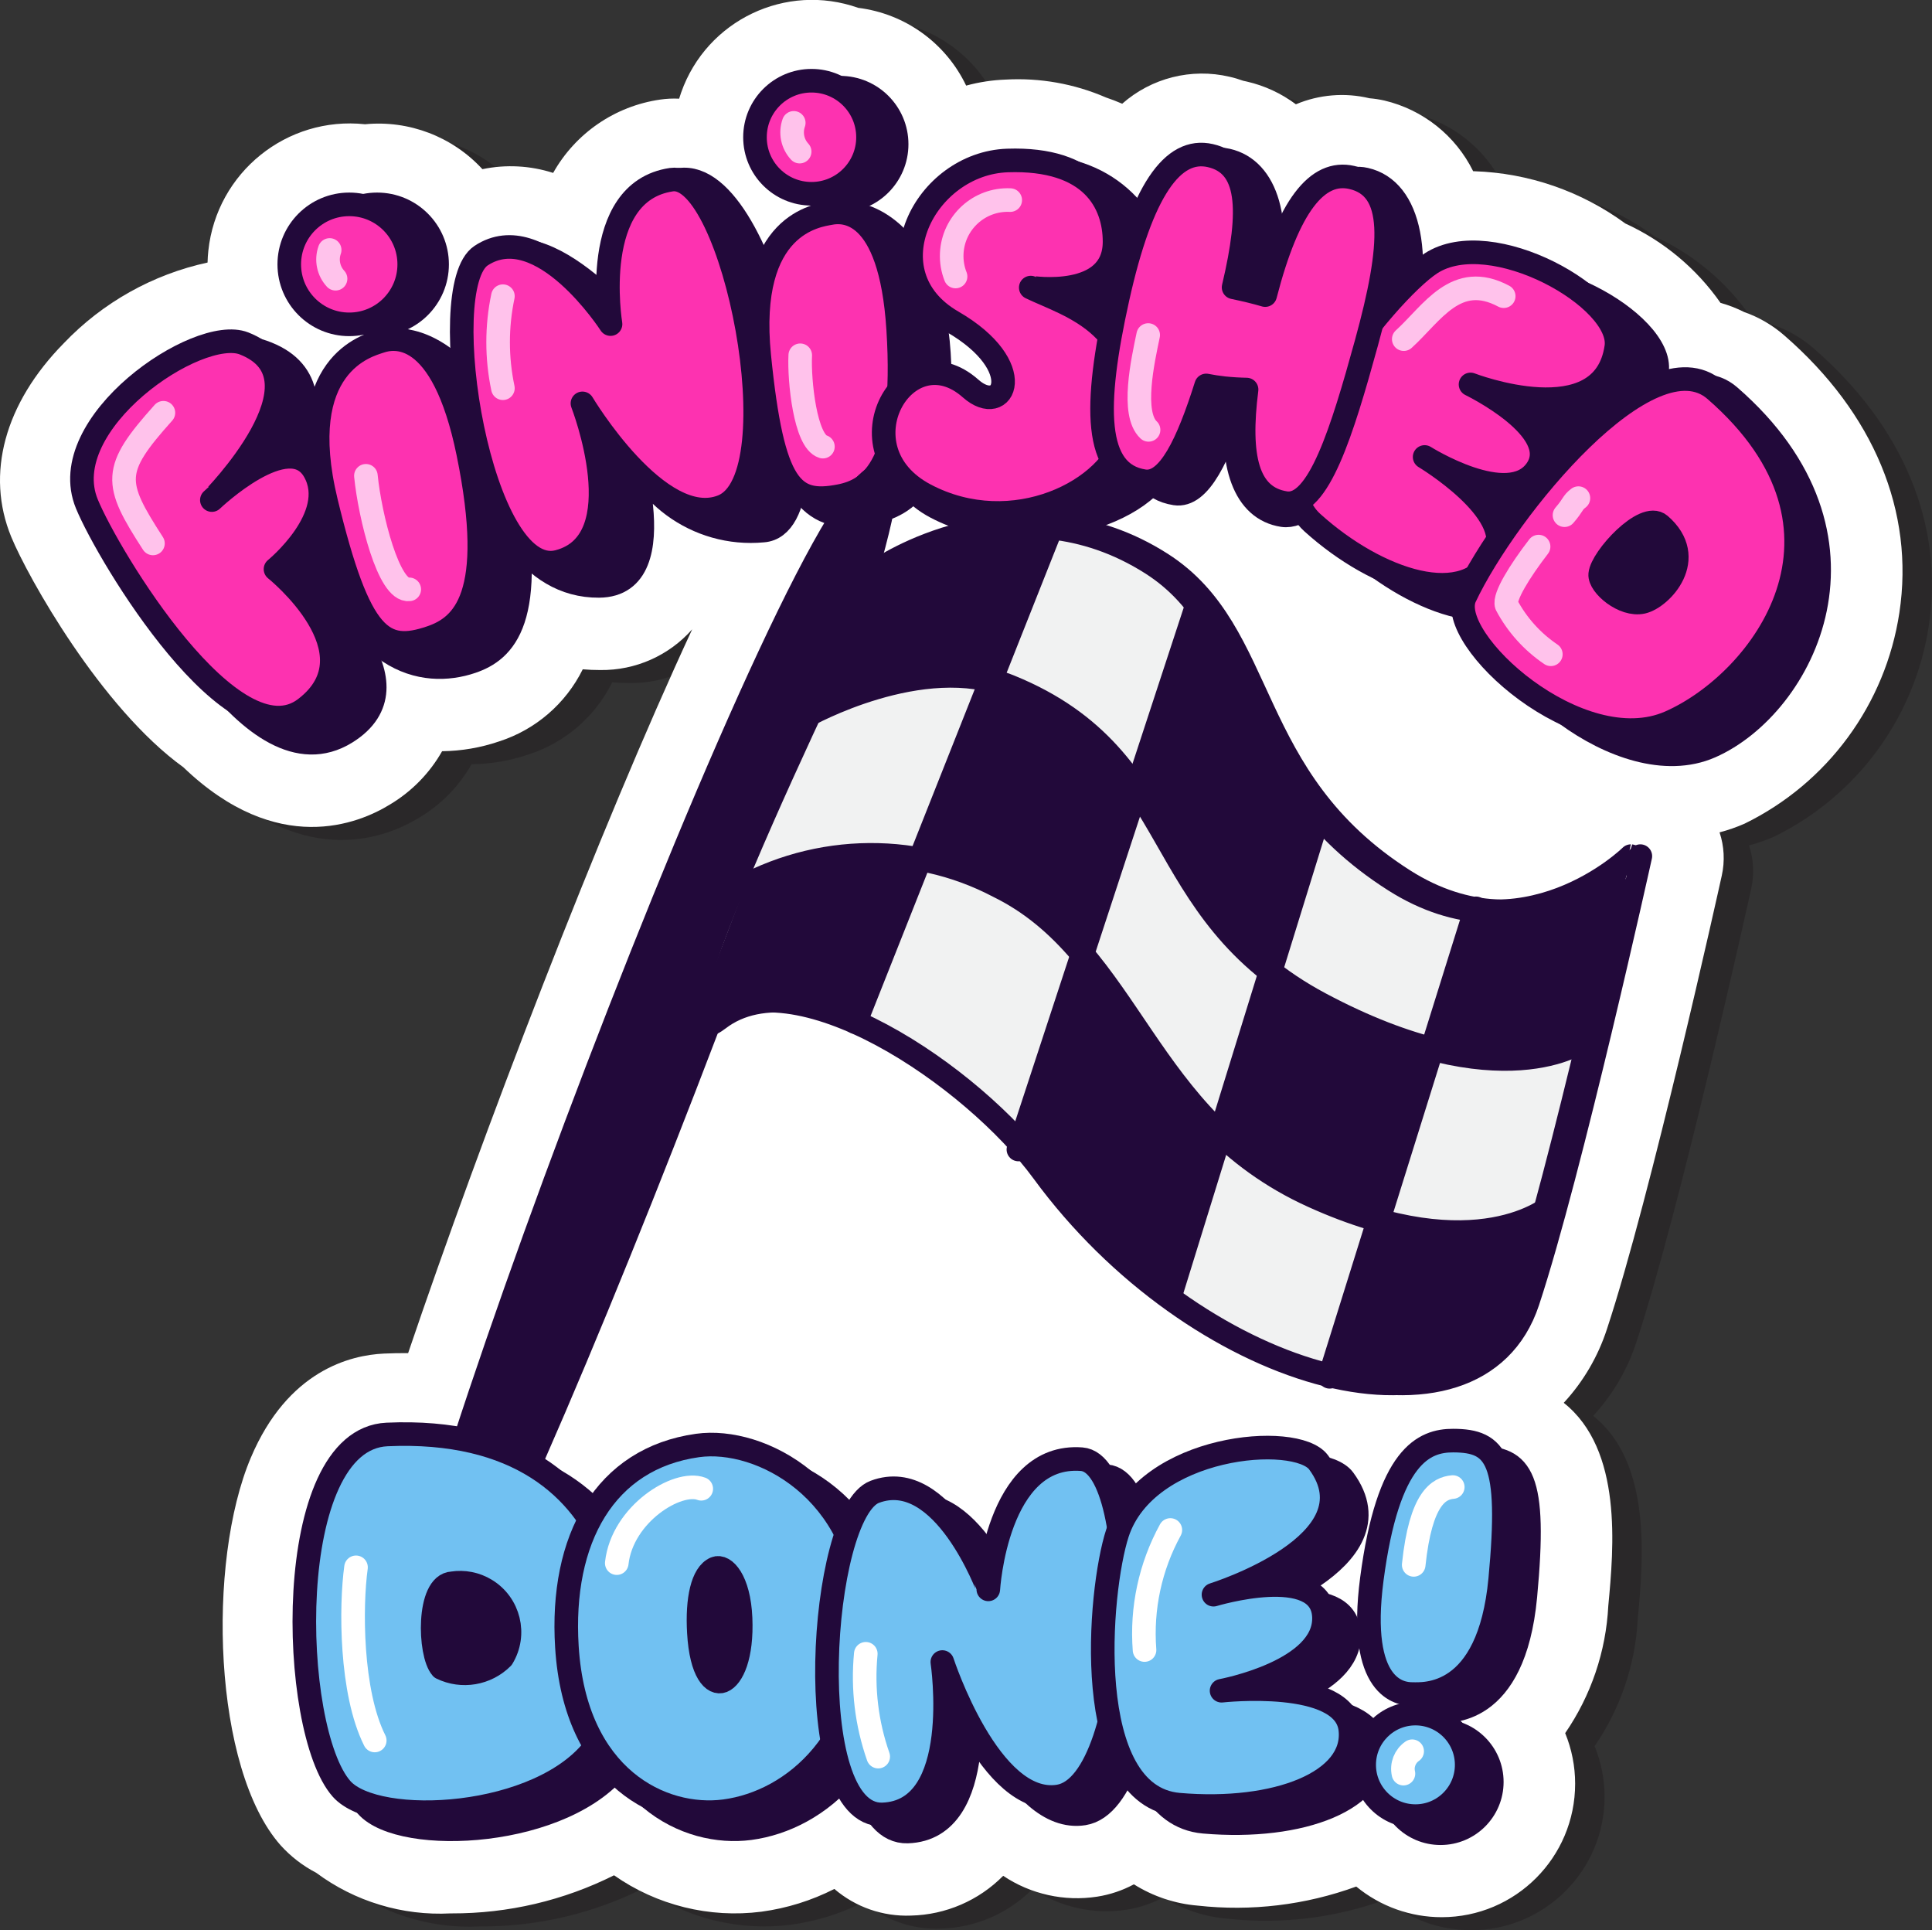 <?xml version="1.0"?><svg id="Layer_1" style="enable-background:new 0 0 81.911 81.825;" version="1.1" viewBox="0 0 81.911 81.825" xml:space="preserve" xmlns="http://www.w3.org/2000/svg" xmlns:xlink="http://www.w3.org/1999/xlink"><rect x="0" y="0" width="81.911" height="81.825" fill="#333333" stroke="none"/><style type="text/css">
	.st0{opacity:0.5;fill:#231F20;enable-background:new    ;}
	.st1{fill:#FFFFFF;}
	.st2{fill:#22093A;stroke:#22093A;stroke-linecap:round;stroke-linejoin:round;}
	.st3{fill:#FD32B0;stroke:#22093A;stroke-linecap:round;stroke-linejoin:round;}
	.st4{fill:none;stroke:#FFC2EB;stroke-linecap:round;stroke-linejoin:round;}
	.st5{fill:#F1F2F2;stroke:#22093A;stroke-linecap:round;stroke-linejoin:round;}
	.st6{fill:none;stroke:#22093A;stroke-linecap:round;stroke-linejoin:round;}
	.st7{fill:#22093A;}
	.st8{fill:#71C1F2;stroke:#22093A;stroke-linecap:round;stroke-linejoin:round;}
	.st9{fill:none;stroke:#FFFFFF;stroke-linecap:round;stroke-linejoin:round;}
</style><g id="Layer_2_00000181044986413566787370000003072688706010409131_"><g id="Layer_1-2"><path class="st0" d="M76.908,14.779c-0.502-0.441-1.084-0.781-1.715-1.001    c-0.319-0.161-0.653-0.29-0.997-0.386c-1.022-1.461-2.415-2.623-4.036-3.365    c-1.865-1.368-4.1-2.141-6.411-2.216h-0.04c-0.745-1.508-2.123-2.606-3.76-2.995    c-0.209-0.048-0.422-0.08-0.636-0.098c-1.041-0.249-2.134-0.159-3.12,0.256    c-0.618-0.462-1.326-0.79-2.078-0.963c-0.052-0.012-0.104-0.023-0.156-0.034    c-0.19-0.069-0.384-0.127-0.581-0.171c-1.612-0.377-3.307,0.049-4.549,1.144    c-0.225-0.098-0.455-0.186-0.689-0.265c-1.341-0.582-2.8-0.841-4.259-0.758    c-0.564,0.021-1.124,0.107-1.668,0.255C41.349,2.375,39.625,1.133,37.638,0.886    c-3.063-1.083-6.424,0.521-7.507,3.584C30.1,4.558,30.071,4.647,30.044,4.736L30.042,4.736    c-0.269-0.013-0.539-0-0.806,0.039c-1.912,0.276-3.587,1.424-4.534,3.108    c-0.969-0.312-2.002-0.367-2.999-0.159c-1.269-1.379-3.111-2.084-4.977-1.904    c-3.314-0.355-6.289,2.045-6.643,5.359c-0.018,0.167-0.029,0.335-0.033,0.503    c-2.327,0.505-4.45,1.696-6.094,3.419c-2.515,2.556-3.327,5.55-2.228,8.217    c0.696,1.688,3.797,7.238,7.295,9.759c3.993,3.833,7.448,2.389,8.767,1.574    c0.917-0.549,1.676-1.325,2.203-2.254c0.821-0.01,1.635-0.149,2.412-0.414    c1.548-0.497,2.829-1.6,3.551-3.058c0.245,0.022,0.48,0.03,0.746,0.031    c1.487,0.019,2.909-0.611,3.894-1.726c-3.948,8.501-8.932,21.506-12.044,30.682    c-0.334-0.003-0.675,0.004-1.018,0.019c-1.44,0.064-4.089,0.724-5.651,4.414    c-1.877,4.433-1.604,13.195,1.261,16.428c0.429,0.476,0.94,0.871,1.509,1.166    c1.642,1.22,3.658,1.83,5.7,1.723l0.046,0c2.389,0.008,4.747-0.545,6.883-1.615    c1.819,1.274,4.047,1.825,6.25,1.543c1.077-0.145,2.122-0.471,3.091-0.964    c0.902,0.772,2.061,1.175,3.247,1.129c1.473-0.033,2.876-0.638,3.911-1.686    c1.172,0.784,2.595,1.099,3.988,0.883c0.544-0.085,1.069-0.262,1.554-0.522    c0.816,0.513,1.742,0.822,2.702,0.902c2.274,0.253,4.575-0.024,6.725-0.808    c1.021,0.841,2.302,1.3,3.625,1.299c3.125-0.002,5.657-2.537,5.655-5.662    c-0-0.734-0.144-1.462-0.422-2.141c1.097-1.595,1.73-3.463,1.828-5.396    c0.232-2.457,0.615-6.62-1.889-8.605c0.83-0.898,1.454-1.964,1.832-3.127    c1.856-5.618,4.747-18.673,4.869-19.226c0.134-0.607,0.102-1.239-0.095-1.829    c0.363-0.095,0.717-0.218,1.061-0.369c3.524-1.722,5.978-5.066,6.563-8.944    C82.426,22.244,80.697,18.073,76.908,14.779z"/><path class="st1" d="M75.657,14.226c-0.502-0.441-1.084-0.781-1.715-1.001    c-0.319-0.161-0.653-0.29-0.997-0.386c-1.022-1.461-2.415-2.623-4.036-3.365    c-1.865-1.368-4.1-2.141-6.411-2.216h-0.04c-0.745-1.508-2.123-2.606-3.76-2.995    c-0.209-0.048-0.422-0.08-0.636-0.098c-1.041-0.249-2.134-0.159-3.12,0.256    c-0.618-0.462-1.326-0.79-2.078-0.963c-0.052-0.012-0.104-0.023-0.156-0.034    c-0.19-0.069-0.384-0.127-0.581-0.171c-1.612-0.377-3.307,0.049-4.549,1.144    c-0.225-0.098-0.455-0.186-0.689-0.265c-1.341-0.582-2.8-0.841-4.259-0.758    c-0.564,0.021-1.124,0.107-1.668,0.255c-0.863-1.806-2.587-3.049-4.574-3.296    c-3.063-1.083-6.424,0.521-7.507,3.584C28.849,4.004,28.82,4.093,28.793,4.183l-0.001,0    c-0.269-0.013-0.539-0-0.806,0.039c-1.912,0.276-3.587,1.424-4.534,3.108    c-0.969-0.312-2.003-0.367-2.999-0.159c-1.269-1.379-3.111-2.084-4.977-1.904    c-3.314-0.355-6.289,2.045-6.643,5.359c-0.018,0.167-0.029,0.335-0.033,0.503    c-2.327,0.505-4.45,1.696-6.094,3.419C0.192,17.103-0.62,20.098,0.479,22.765    c0.696,1.688,3.797,7.238,7.295,9.759c3.993,3.833,7.448,2.389,8.767,1.574    c0.917-0.549,1.676-1.325,2.203-2.254c0.821-0.01,1.635-0.149,2.412-0.414    c1.548-0.497,2.829-1.6,3.551-3.058c0.245,0.022,0.48,0.03,0.746,0.031    c1.487,0.019,2.909-0.611,3.894-1.726c-3.948,8.501-8.932,21.506-12.044,30.682    c-0.334-0.003-0.675,0.004-1.018,0.019c-1.44,0.064-4.089,0.724-5.651,4.414    c-1.877,4.433-1.604,13.195,1.261,16.428c0.429,0.476,0.94,0.871,1.509,1.166    c1.642,1.22,3.658,1.83,5.7,1.723l0.046,0c2.389,0.008,4.747-0.545,6.883-1.615    c1.819,1.274,4.047,1.825,6.25,1.543c1.077-0.145,2.122-0.471,3.091-0.964    c0.902,0.772,2.061,1.175,3.247,1.129c1.473-0.033,2.876-0.638,3.911-1.686    c1.172,0.784,2.595,1.099,3.988,0.883c0.544-0.085,1.069-0.262,1.554-0.522    c0.816,0.513,1.742,0.822,2.702,0.902c2.274,0.253,4.575-0.024,6.725-0.808    c1.021,0.841,2.302,1.3,3.625,1.299c3.125-0.002,5.657-2.537,5.655-5.662    c-0-0.734-0.144-1.462-0.422-2.141c1.097-1.595,1.73-3.463,1.828-5.396    c0.232-2.457,0.615-6.62-1.889-8.605c0.83-0.898,1.454-1.964,1.832-3.127    c1.856-5.618,4.747-18.673,4.869-19.226c0.134-0.607,0.102-1.239-0.095-1.829    c0.363-0.095,0.717-0.218,1.061-0.369c3.524-1.722,5.978-5.066,6.563-8.944    C81.176,21.691,79.446,17.519,75.657,14.226z"/><path class="st2" d="M11.505,15.06c-3.892-1.793-7.504,3.913-6.097,7.327    c0.928,2.25,5.261,11.14,9.26,8.667c3.349-2.071-1.263-5.903-1.263-5.903    s2.728-2.228,1.654-4.143s-4.352,1.215-4.352,1.215S15.178,16.751,11.505,15.06z"/><path class="st2" d="M70.252,15.734c0.294-2.055-5.304-5.208-7.86-3.544    C60.472,13.44,54.616,20.698,57.367,23.182s6.578,3.769,7.753,1.314    c0.859-1.794-2.995-4.1-2.995-4.1s3.563,2.243,4.741,0.545s-2.795-3.62-2.795-3.62    S69.713,19.502,70.252,15.734z"/><path class="st2" d="M73.328,16.799c-2.757-2.396-7.724,5.785-9.492,9.53    c-0.842,1.785,4.856,6.999,8.685,5.316C76.448,29.919,80.159,22.735,73.328,16.799z"/><path class="st2" d="M72.105,23.273c-0.659-0.573-2.47,1.4-2.535,2.095    c-0.043,0.462,0.995,1.355,1.793,1.175S73.737,24.692,72.105,23.273z"/><path class="st2" d="M19.996,28.049c1.373-0.468,2.817-1.749,1.582-7.802    c-1.102-5.404-4.306-5.962-4.833-5.783s-4.693,2.002-3.279,7.841S17.962,28.742,19.996,28.049z"/><circle class="st2" cx="15.989" cy="11.206" r="2.543"/><path class="st2" d="M20.866,10.932c-2.046,1.347-1.443,13.946,4.531,13.904    c3.413-0.024,1.022-6.711,1.022-6.711c0.581,2.753,3.134,4.631,5.935,4.366    c3.307-0.242,0.385-14.951-3.362-14.883c-3.549,0.064-1.382,7.156-1.382,7.156    S23.403,9.261,20.866,10.932z"/><path class="st2" d="M36.843,21.746c1.342-0.259,3.333-0.96,2.963-6.769    c-0.331-5.186-3.23-5.979-3.744-5.88s-3.942,1.187-3.376,6.819S34.854,22.129,36.843,21.746    z"/><circle class="st2" cx="35.619" cy="6.113" r="2.396"/><path class="st2" d="M48.978,11.274C48.98,9.637,47.205,6.965,43.628,7.087    c-3.522,0.12-5.062,5.529-1.524,7.576c3.275,1.895,2.196,4.094,0.775,2.834    c-2.734-2.425-6.918,2.039-3.198,4.002s9.203,0.308,9.762-2.093    c1.058-4.548-2.418-5.412-4.016-6.188C45.426,13.217,48.976,13.774,48.978,11.274z"/><path class="st2" d="M57.891,7.607c-1.461-0.334-1.946,1.626-2.925,5.423    c-0.414-0.123-0.865-0.229-1.34-0.328c0.787-3.32,0.068-5.526-1.589-5.905    c-1.591-0.364-2.311,1.788-3.328,6.373s-1.008,7.423,1.118,7.749    c1.041,0.16,1.862-1.607,2.638-4.059c0.236,0.046,0.483,0.086,0.752,0.115    c0.342,0.036-1.053-0.12-0.752-0.115c-0.361,2.842,0.297,4.73,1.922,4.979    c1.398,0.214,3.839-3.037,4.867-6.769C60.417,10.852,59.775,8.038,57.891,7.607z"/><path class="st3" d="M10.346,14.558c-1.96-0.77-8.071,3.39-6.663,6.804    c0.928,2.25,6.218,10.996,9.26,8.667c3.126-2.393-1.263-5.903-1.263-5.903    s2.728-2.228,1.654-4.143s-4.352,1.215-4.352,1.215S14.109,16.037,10.346,14.558z"/><path class="st3" d="M68.527,14.708c0.294-2.055-5.304-5.208-7.86-3.544    c-1.92,1.25-7.776,8.508-5.025,10.993s6.578,3.769,7.753,1.314    c0.859-1.794-2.995-4.1-2.995-4.1s3.563,2.243,4.741,0.545    c1.178-1.699-2.795-3.62-2.795-3.62S67.988,18.477,68.527,14.708z"/><path class="st3" d="M72.72,16.535c-2.757-2.396-8.841,5.023-10.609,8.768    c-0.842,1.784,4.856,6.999,8.685,5.316C74.722,28.893,79.551,22.472,72.72,16.535z"/><path class="st2" d="M70.379,22.248c-0.659-0.573-2.47,1.4-2.535,2.095    c-0.043,0.462,0.995,1.355,1.793,1.175S72.011,23.666,70.379,22.248z"/><path class="st3" d="M18.271,27.024c1.373-0.468,2.817-1.749,1.582-7.802    c-1.102-5.404-3.211-4.93-3.737-4.751s-3.703,0.965-2.289,6.803S16.236,27.717,18.271,27.024z"/><circle class="st3" cx="14.807" cy="11.206" r="2.543"/><path class="st3" d="M20.399,10.836C18.354,12.183,20.369,24.671,23.672,23.81    s1.022-6.711,1.022-6.711s3.248,5.437,5.935,4.366c3.08-1.228,0.443-14.234-2.163-13.849    c-3.511,0.518-2.581,6.122-2.581,6.122S22.936,9.165,20.399,10.836z"/><path class="st3" d="M35.596,21.029c1.342-0.259,2.855-1.269,2.484-7.078    c-0.331-5.186-2.361-5.016-2.875-4.917s-3.581,0.422-3.015,6.054    C32.756,20.721,33.607,21.413,35.596,21.029z"/><circle class="st3" cx="34.405" cy="5.818" r="2.396"/><path class="st3" d="M47.253,10.249c0.001-1.638-0.959-3.567-4.536-3.446    c-3.522,0.12-5.876,4.787-2.339,6.834c3.275,1.895,2.196,4.094,0.775,2.834    c-2.734-2.425-5.647,2.548-1.926,4.51s7.931-0.201,8.49-2.602    c1.058-4.548-2.418-5.412-4.016-6.188C43.701,12.192,47.251,12.748,47.253,10.249z"/><path class="st3" d="M57.313,7.523c-1.461-0.334-2.694,1.189-3.673,4.986    c-0.414-0.123-0.865-0.229-1.34-0.328c0.787-3.32,0.671-5.207-0.986-5.585    c-1.591-0.364-2.914,1.468-3.931,6.053s-1.008,7.423,1.118,7.749    c1.041,0.16,1.862-1.607,2.638-4.059c0.236,0.046,0.483,0.086,0.752,0.115    c0.342,0.036,0.658,0.053,0.96,0.059c-0.361,2.842,0.024,4.563,1.65,4.812    c1.398,0.214,2.4-3.044,3.428-6.776C59.09,10.331,59.197,7.953,57.313,7.523z"/><path class="st4" d="M6.928,17.497c-2.182,2.432-2.112,2.958-0.443,5.539"/><path class="st4" d="M13.977,10.596c-0.15,0.421-0.054,0.891,0.25,1.219"/><path class="st4" d="M33.653,5.208c-0.15,0.421-0.054,0.891,0.25,1.219"/><path class="st4" d="M15.513,20.169c0.171,1.719,0.97,4.927,1.838,4.813"/><path class="st4" d="M21.322,12.555c-0.271,1.287-0.271,2.615,0,3.902"/><path class="st4" d="M33.928,15.06c-0.052,1.077,0.213,3.646,0.961,3.873"/><path class="st4" d="M42.831,8.482c-1.31-0.06-2.421,0.954-2.48,2.264    c-0.015,0.333,0.04,0.665,0.162,0.975"/><path class="st4" d="M48.68,14.202c-0.227,1.081-0.724,3.328,0.016,4.02"/><path class="st4" d="M59.515,14.376c1.199-1.087,2.214-2.903,4.238-1.821"/><path class="st4" d="M65.232,23.17c-0.792,1.027-1.478,2.134-1.358,2.477    c0.445,0.839,1.09,1.556,1.877,2.088"/><path class="st4" d="M66.92,21.116c-0.269,0.204-0.199,0.272-0.59,0.723"/><path class="st2" d="M37.391,20.176c1.962,0.452-17.567,51.458-19.976,51.08    S34.281,19.46,37.391,20.176z"/><path class="st2" d="M37.647,24.158c0,0,5.758-3.99,11.595-0.261    c4.566,2.917,3.459,9.088,10.282,13.424c5.46,3.469,10.022-1.03,10.022-1.03    S66.595,49.661,64.773,55.173c-2.176,6.584-13.72,3.277-20.153-5.512    c-2.953-4.035-10.548-9.234-14.151-6.469S37.647,24.158,37.647,24.158z"/><path class="st5" d="M37.246,24.158c0,0,5.758-3.99,11.595-0.261    c4.566,2.917,3.459,9.088,10.282,13.424c5.46,3.469,10.022-1.03,10.022-1.03    S66.194,49.661,64.372,55.173c-2.176,6.584-13.72,3.277-20.153-5.512    c-2.953-4.035-10.548-9.234-14.151-6.469S37.246,24.158,37.246,24.158z"/><path class="st6" d="M34.187,30.348c0,0,4.915-2.762,8.642-1.241    c7.475,3.051,5.733,9.492,13.14,13.443c7.719,4.117,11.149,1.552,11.149,1.552"/><path class="st6" d="M30.758,38.023c3.499-2.207,7.908-2.381,11.57-0.456    c5.698,2.796,6.113,9.867,13.342,13.139c6.987,3.163,10.083,0.417,10.083,0.417"/><line class="st6" x1="44.732" x2="36.268" y1="21.983" y2="43.329"/><line class="st6" x1="50.748" x2="43.177" y1="25.647" y2="48.727"/><line class="st6" x1="55.821" x2="49.619" y1="34.865" y2="54.917"/><line class="st6" x1="62.576" x2="56.373" y1="38.504" y2="58.363"/><path class="st7" d="M37.246,24.158l-2.49,5.668c2.267-1.557,7.332-1.176,7.332-1.176l2.516-6.344    C44.604,22.305,40.289,21.547,37.246,24.158z"/><path class="st7" d="M31.479,37.839l-2.083,5.49c2.267-1.557,6.957-0.214,6.957-0.214    l2.386-6.777C38.738,36.339,34.522,35.228,31.479,37.839z"/><path class="st7" d="M42.011,28.845l-3.01,7.591c1.557-0.091,3.078,0.493,4.175,1.602    c1.935,1.889,2.655,2.597,2.655,2.597l2.423-7.07c-0.592-1.269-1.569-2.32-2.792-3.003    C44.36,29.898,43.206,29.324,42.011,28.845z"/><path class="st7" d="M53.865,41.189l1.956-6.711c-1.049-1.378-1.952-2.862-2.696-4.426    c-0.633-1.401-1.431-2.721-2.376-3.932l-2.494,7.445    c0.774,1.667,1.734,3.241,2.863,4.692C51.965,39.296,52.883,40.275,53.865,41.189z"/><path class="st7" d="M45.831,40.636l-2.558,7.798c1.032,1.48,2.19,2.869,3.461,4.15    c0.875,0.823,1.898,1.473,3.015,1.915l1.938-6.265c0,0-1.732-2.179-3.195-4.243    C47.672,42.82,46.784,41.7,45.831,40.636z"/><path class="st7" d="M53.865,41.189l-2.179,7.044c1.005,0.906,2.149,1.644,3.388,2.188    c2.011,0.867,3.52,1.35,3.52,1.35l2.119-7.306c-1.587-0.364-3.109-0.969-4.514-1.794    L53.865,41.189z"/><path class="st7" d="M60.714,44.465l1.65-5.282c1.636-0.42,3.228-0.998,4.754-1.724    c0.702-0.342,1.38-0.732,2.028-1.167l-1.84,7.941c-1.229,0.688-2.642,0.975-4.042,0.821    C60.834,44.826,60.714,44.465,60.714,44.465z"/><path class="st7" d="M58.594,51.771l-2.053,6.054c0,0-0.335,0.709,2.053,0.819    c2.271,0.105,3.313,0.313,5.429-2.73c0.656-1.368,1.129-2.817,1.405-4.308    c-1.466,0.314-2.955,0.51-4.452,0.589C60.16,52.247,59.343,52.101,58.594,51.771z"/><path class="st2" d="M17.474,61.531c-4.458,0.2-4.151,12.514-1.927,15.024    c1.48,1.67,8.469,1.326,10.777-1.813S28.518,61.037,17.474,61.531z"/><path class="st2" d="M20.247,67.84c-1.065,0.048-0.992,2.99-0.46,3.59    c0.863,0.419,1.897,0.245,2.575-0.433c0.601-0.988,0.287-2.276-0.702-2.877    C21.236,67.862,20.736,67.763,20.247,67.84z"/><path class="st2" d="M30.639,61.999c2.675-0.375,6.976,1.91,7.128,7.158s-3.048,7.955-5.977,8.343    c-2.643,0.35-6.344-1.387-6.69-6.966C24.815,65.963,26.709,62.549,30.639,61.999z"/><path class="st2" d="M31.396,67.209c0.373-0.155,0.998,0.488,1.067,2.108    s-0.357,2.503-0.765,2.665c-0.368,0.147-0.904-0.336-1.003-2.055    C30.613,68.519,30.848,67.437,31.396,67.209z"/><path class="st2" d="M38.154,63.963c-2.344,0.879-3.163,13.785,0.324,13.675    s2.539-6.459,2.539-6.459s2.006,6.155,4.928,5.696c3.349-0.526,3.665-14.088,0.98-14.295    c-3.618-0.279-3.959,5.518-3.959,5.518S41.061,62.872,38.154,63.963z"/><path class="st2" d="M56.969,62.715c-0.945-1.282-7.306-0.747-8.529,3    c-0.798,2.446-1.541,11.151,2.605,11.51s7.515-0.971,7.27-3.19s-5.459-1.64-5.459-1.64    s4.438-0.82,4.34-3.138s-4.683-0.933-4.683-0.933S59.505,66.154,56.969,62.715z"/><path class="st2" d="M62.679,61.792c-1.24-0.004-2.763,0.629-3.45,5.864    c-0.614,4.673,1.223,4.877,1.698,4.879s3.261,0.251,3.743-4.86    S64.515,61.798,62.679,61.792z"/><circle class="st2" cx="61.075" cy="75.537" r="2.173"/><path class="st8" d="M16.409,60.807c-4.458,0.2-4.151,12.514-1.927,15.024    c1.48,1.67,8.469,1.326,10.777-1.813S27.453,60.312,16.409,60.807z"/><path class="st2" d="M19.181,67.115c-1.065,0.048-0.992,2.99-0.46,3.59    c0.863,0.419,1.897,0.245,2.575-0.433c0.601-0.988,0.287-2.276-0.702-2.877    C20.171,67.137,19.671,67.039,19.181,67.115z"/><path class="st8" d="M29.574,61.274c2.675-0.375,6.976,1.91,7.128,7.158    s-3.048,7.955-5.977,8.343c-2.643,0.35-6.344-1.387-6.69-6.966    C23.75,65.238,25.644,61.824,29.574,61.274z"/><path class="st2" d="M30.331,66.484c0.373-0.155,0.998,0.488,1.067,2.108s-0.357,2.503-0.765,2.665    c-0.368,0.147-0.905-0.336-1.003-2.055C29.548,67.794,29.783,66.712,30.331,66.484z"/><path class="st8" d="M37.089,63.238c-2.344,0.879-3.163,13.785,0.324,13.675    s2.539-6.459,2.539-6.459s2.006,6.155,4.928,5.696c3.349-0.526,3.665-14.088,0.98-14.295    c-3.618-0.279-3.959,5.518-3.959,5.518S39.996,62.147,37.089,63.238z"/><path class="st8" d="M55.904,61.99c-0.945-1.282-7.306-0.747-8.529,3    c-0.798,2.446-1.541,11.151,2.605,11.51s7.515-0.971,7.27-3.19S51.791,71.67,51.791,71.67    s4.438-0.82,4.34-3.138S51.448,67.599,51.448,67.599S58.44,65.429,55.904,61.99z"/><path class="st8" d="M61.613,61.067c-1.24-0.004-2.763,0.629-3.45,5.864    c-0.614,4.673,1.223,4.877,1.698,4.879s3.261,0.251,3.743-4.86    C64.087,61.839,63.45,61.073,61.613,61.067z"/><circle class="st8" cx="60.01" cy="74.812" r="2.173"/><path class="st9" d="M15.094,66.439c-0.228,1.644-0.235,5.29,0.794,7.34"/><path class="st9" d="M29.731,63.109c-1.004-0.378-3.349,1.063-3.582,3.152"/><path class="st9" d="M36.707,70.104c-0.142,1.474,0.037,2.961,0.527,4.359"/><path class="st9" d="M49.619,64.856c-0.851,1.554-1.231,3.322-1.094,5.089"/><path class="st9" d="M61.593,63.036c-0.581,0.054-1.357,0.448-1.656,3.299"/><path class="st9" d="M59.872,74.235c-0.306,0.211-0.453,0.587-0.37,0.949"/></g></g></svg>